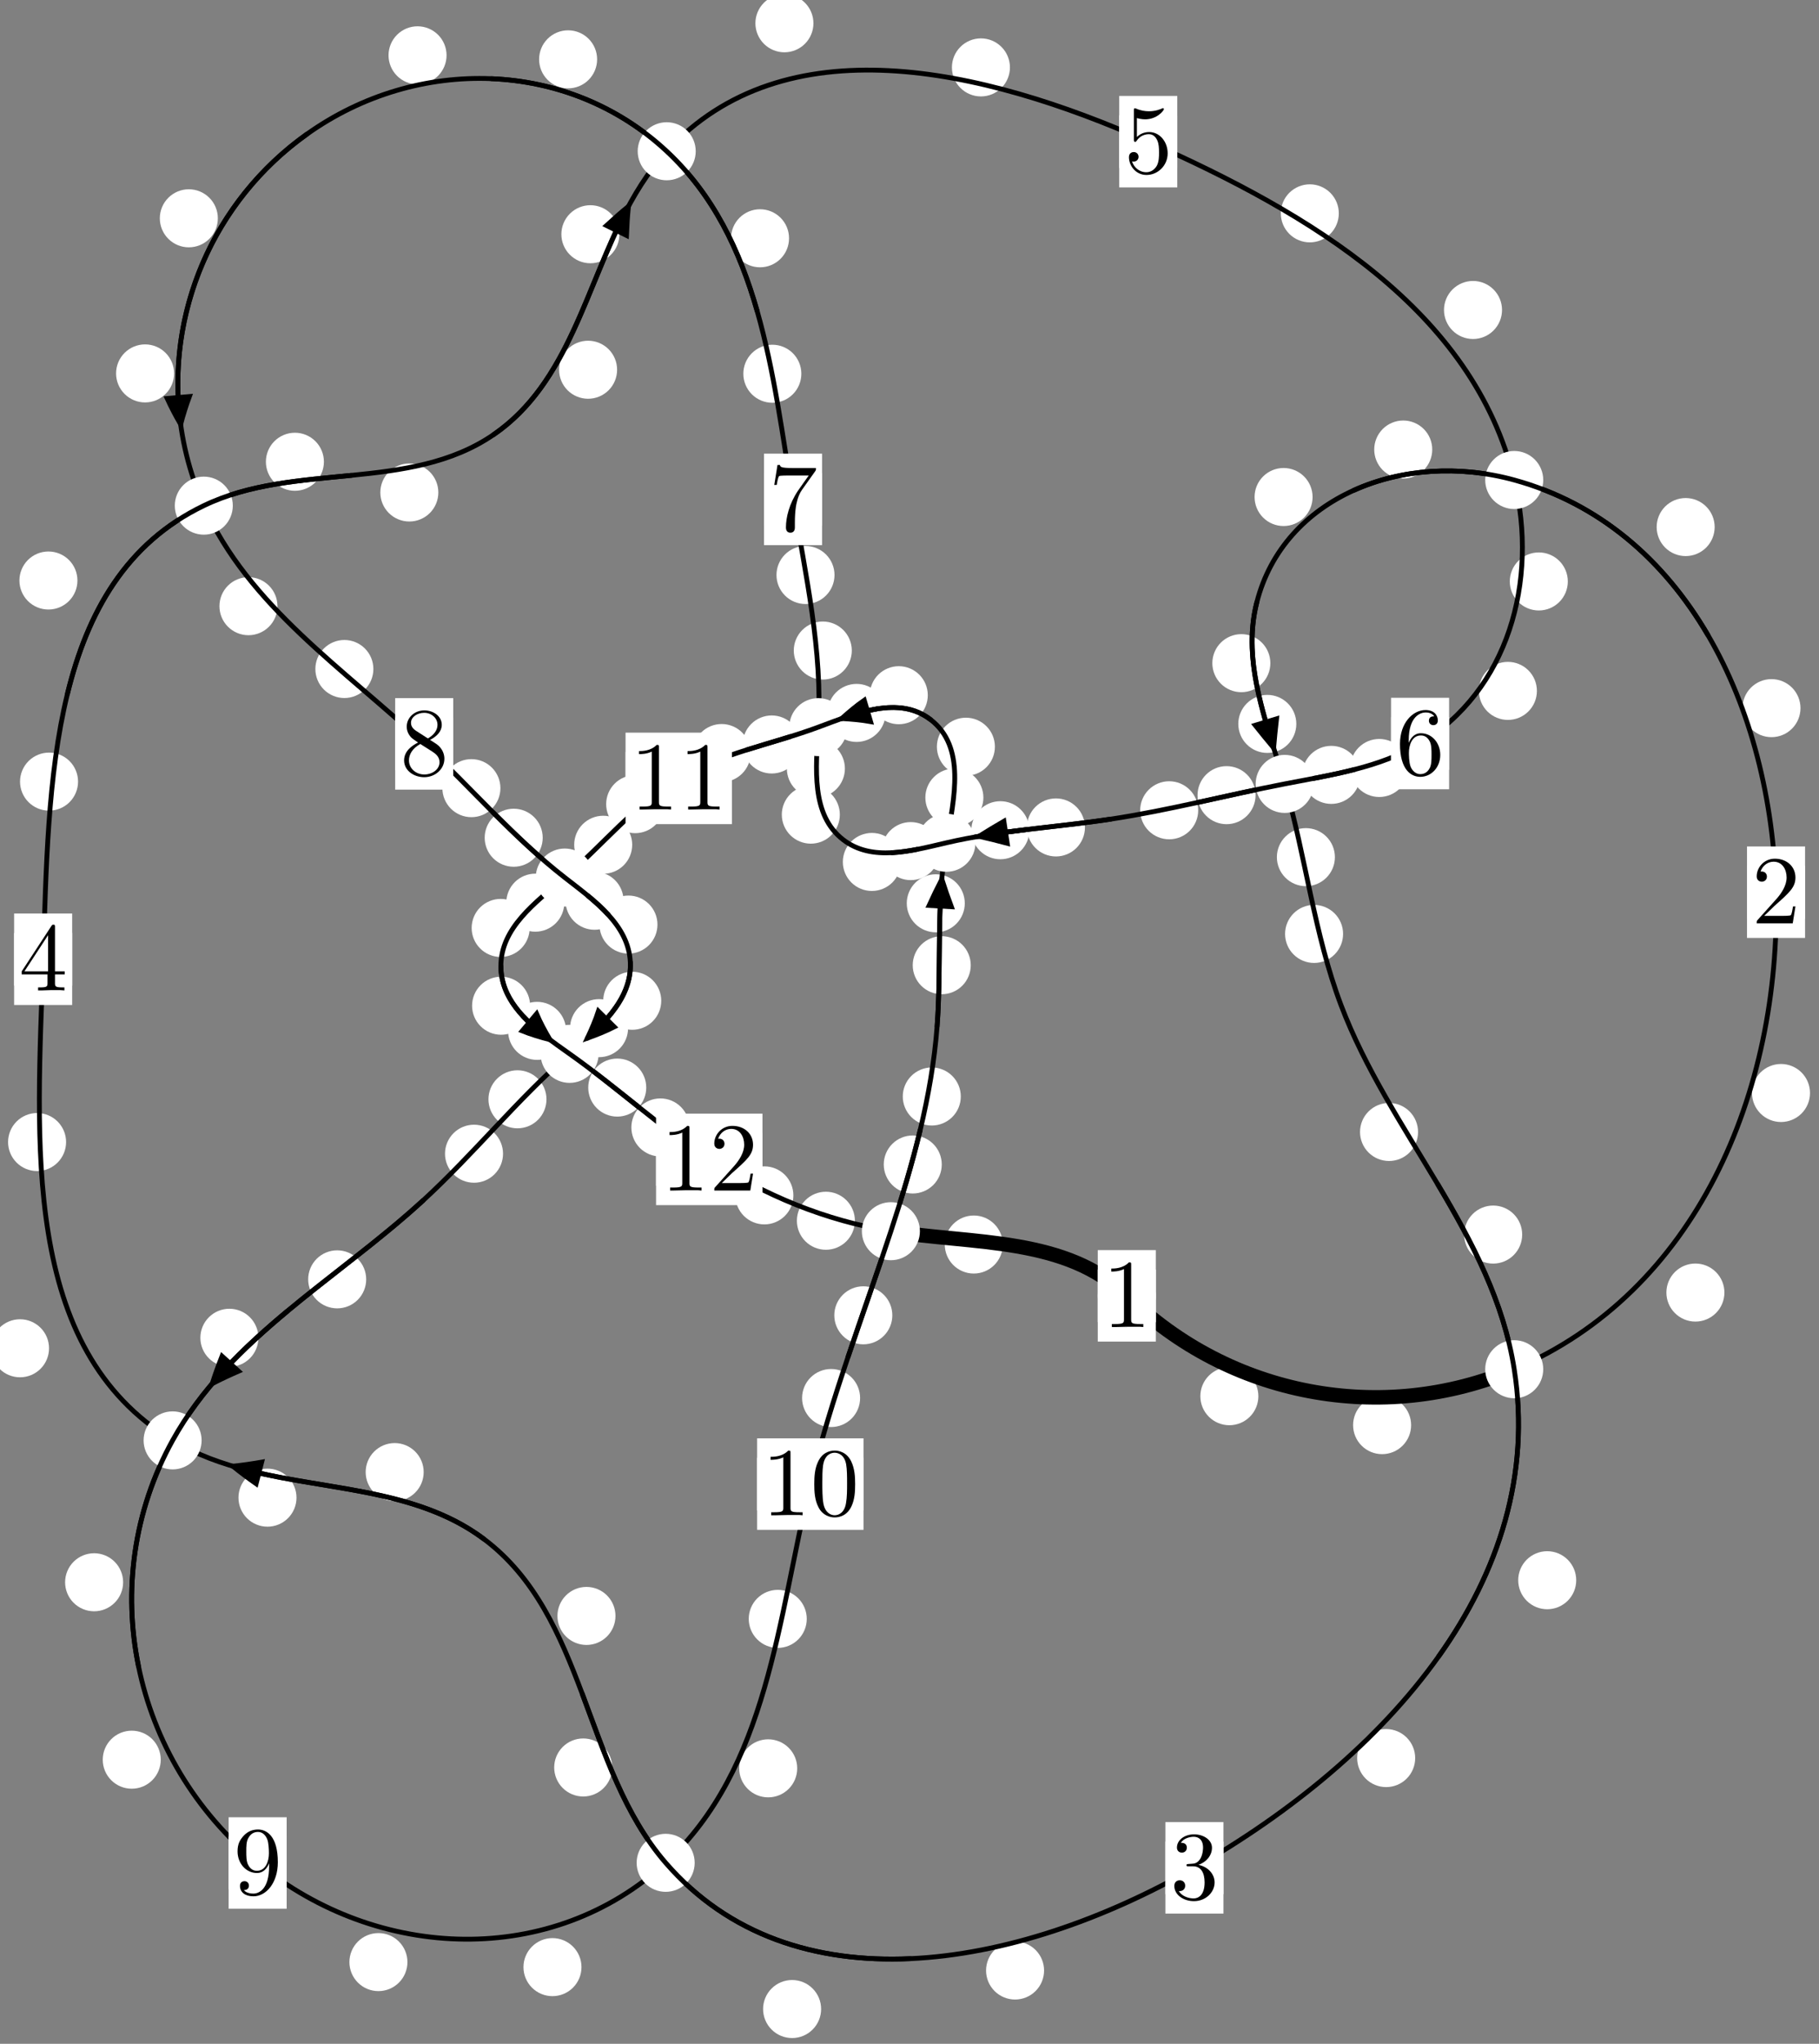 <?xml version="1.0"?>
<!-- Created by MetaPost 1.999 on 2021.07.06:0009 -->
<svg version="1.1" xmlns="http://www.w3.org/2000/svg" xmlns:xlink="http://www.w3.org/1999/xlink" width="187.399" height="210.466" viewBox="0 0 187.399 210.466">
<rect x="0" y="0" width="187.399" height="210.466" fill="#808080" stroke="none"/>
<!-- Original BoundingBox: -156.925781 -68.874756 30.473373 141.591690 -->
  <defs>
    <g transform="scale(0.01,0.01)" id="GLYPHcmr10_48">
      <path style="fill-rule: evenodd;" d="M460 -320C460 -400,455 -480,420 -554C374 -650,292 -666,250 -666C190 -666,117 -640,76 -547C44 -478,39 -400,39 -320C39 -245,43 -155,84 -79C127 2,200 22,249 22C303 22,379 1,423 -94C455 -163,460 -241,460 -320M249 -0C210 -0,151 -25,133 -121C122 -181,122 -273,122 -332C122 -396,122 -462,130 -516C149 -635,224 -644,249 -644C282 -644,348 -626,367 -527C377 -471,377 -395,377 -332C377 -257,377 -189,366 -125C351 -30,294 -0,249 -0"></path>
    </g>
    <g transform="scale(0.01,0.01)" id="GLYPHcmr10_49">
      <path style="fill-rule: evenodd;" d="M294 -640C294 -664,294 -666,271 -666C209 -602,121 -602,89 -602L89 -571C109 -571,168 -571,220 -597L220 -79C220 -43,217 -31,127 -31L95 -31L95 -0L257 -0L130 -3L217 -3L257 -3L297 -3L384 -3L419 -0L419 -31L387 -31C297 -31,294 -42,294 -79"></path>
    </g>
    <g transform="scale(0.01,0.01)" id="GLYPHcmr10_50">
      <path style="fill-rule: evenodd;" d="M127 -77L233 -180C389 -318,449 -372,449 -472C449 -586,359 -666,237 -666C124 -666,50 -574,50 -485C50 -429,100 -429,103 -429C120 -429,155 -441,155 -482C155 -508,137 -534,102 -534C94 -534,92 -534,89 -533C112 -598,166 -635,224 -635C315 -635,358 -554,358 -472C358 -392,308 -313,253 -251L61 -37C50 -26,50 -24,50 -0L421 -0L449 -174L424 -174C419 -144,412 -100,402 -85C395 -77,329 -77,307 -77"></path>
    </g>
    <g transform="scale(0.01,0.01)" id="GLYPHcmr10_51">
      <path style="fill-rule: evenodd;" d="M290 -352C372 -379,430 -449,430 -528C430 -610,342 -666,246 -666C145 -666,69 -606,69 -530C69 -497,91 -478,120 -478C151 -478,171 -500,171 -529C171 -579,124 -579,109 -579C140 -628,206 -641,242 -641C283 -641,338 -619,338 -529C338 -517,336 -459,310 -415C280 -367,246 -364,221 -363C213 -362,189 -360,182 -360C174 -359,167 -358,167 -348C167 -337,174 -337,191 -337L235 -337C317 -337,354 -269,354 -171C354 -35,285 -6,241 -6C198 -6,123 -23,88 -82C123 -77,154 -99,154 -137C154 -173,127 -193,98 -193C74 -193,42 -179,42 -135C42 -44,135 22,244 22C366 22,457 -69,457 -171C457 -253,394 -331,290 -352"></path>
    </g>
    <g transform="scale(0.01,0.01)" id="GLYPHcmr10_52">
      <path style="fill-rule: evenodd;" d="M294 -165L294 -78C294 -42,292 -31,218 -31L197 -31L197 -0L332 -0L238 -3L290 -3L332 -3L374 -3L427 -3L468 -0L468 -31L447 -31C373 -31,371 -42,371 -78L371 -165L471 -165L471 -196L371 -196L371 -651C371 -671,371 -677,355 -677C346 -677,343 -677,335 -665L28 -196L28 -165M300 -196L56 -196L300 -569"></path>
    </g>
    <g transform="scale(0.01,0.01)" id="GLYPHcmr10_53">
      <path style="fill-rule: evenodd;" d="M449 -201C449 -320,367 -420,259 -420C211 -420,168 -404,132 -369L132 -564C152 -558,185 -551,217 -551C340 -551,410 -642,410 -655C410 -661,407 -666,400 -666C399 -666,397 -666,392 -663C372 -654,323 -634,256 -634C216 -634,170 -641,123 -662C115 -665,113 -665,111 -665C101 -665,101 -657,101 -641L101 -345C101 -327,101 -319,115 -319C122 -319,124 -322,128 -328C139 -344,176 -398,257 -398C309 -398,334 -352,342 -334C358 -297,360 -258,360 -208C360 -173,360 -113,336 -71C312 -32,275 -6,229 -6C156 -6,99 -59,82 -118C85 -117,88 -116,99 -116C132 -116,149 -141,149 -165C149 -189,132 -214,99 -214C85 -214,50 -207,50 -161C50 -75,119 22,231 22C347 22,449 -74,449 -201"></path>
    </g>
    <g transform="scale(0.01,0.01)" id="GLYPHcmr10_54">
      <path style="fill-rule: evenodd;" d="M132 -328L132 -352C132 -605,256 -641,307 -641C331 -641,373 -635,395 -601C380 -601,340 -601,340 -556C340 -525,364 -510,386 -510C402 -510,432 -519,432 -558C432 -618,388 -666,305 -666C177 -666,42 -537,42 -316C42 -49,158 22,251 22C362 22,457 -72,457 -204C457 -331,368 -427,257 -427C189 -427,152 -376,132 -328M251 -6C188 -6,158 -66,152 -81C134 -128,134 -208,134 -226C134 -304,166 -404,256 -404C272 -404,318 -404,349 -342C367 -305,367 -254,367 -205C367 -157,367 -107,350 -71C320 -11,274 -6,251 -6"></path>
    </g>
    <g transform="scale(0.01,0.01)" id="GLYPHcmr10_55">
      <path style="fill-rule: evenodd;" d="M476 -609C485 -621,485 -623,485 -644L242 -644C120 -644,118 -657,114 -676L89 -676L56 -470L81 -470C84 -486,93 -549,106 -561C113 -567,191 -567,204 -567L411 -567C400 -551,321 -442,299 -409C209 -274,176 -135,176 -33C176 -23,176 22,222 22C268 22,268 -23,268 -33L268 -84C268 -139,271 -194,279 -248C283 -271,297 -357,341 -419"></path>
    </g>
    <g transform="scale(0.01,0.01)" id="GLYPHcmr10_56">
      <path style="fill-rule: evenodd;" d="M163 -457C117 -487,113 -521,113 -538C113 -599,178 -641,249 -641C322 -641,386 -589,386 -517C386 -460,347 -412,287 -377M309 -362C381 -399,430 -451,430 -517C430 -609,341 -666,250 -666C150 -666,69 -592,69 -499C69 -481,71 -436,113 -389C124 -377,161 -352,186 -335C128 -306,42 -250,42 -151C42 -45,144 22,249 22C362 22,457 -61,457 -168C457 -204,446 -249,408 -291C389 -312,373 -322,309 -362M209 -320L332 -242C360 -223,407 -193,407 -132C407 -58,332 -6,250 -6C164 -6,92 -68,92 -151C92 -209,124 -273,209 -320"></path>
    </g>
    <g transform="scale(0.01,0.01)" id="GLYPHcmr10_57">
      <path style="fill-rule: evenodd;" d="M367 -318L367 -286C367 -52,263 -6,205 -6C188 -6,134 -8,107 -42C151 -42,159 -71,159 -88C159 -119,135 -134,113 -134C97 -134,67 -125,67 -86C67 -19,121 22,206 22C335 22,457 -114,457 -329C457 -598,342 -666,253 -666C198 -666,149 -648,106 -603C65 -558,42 -516,42 -441C42 -316,130 -218,242 -218C303 -218,344 -260,367 -318M243 -241C227 -241,181 -241,150 -304C132 -341,132 -391,132 -440C132 -494,132 -541,153 -578C180 -628,218 -641,253 -641C299 -641,332 -607,349 -562C361 -530,365 -467,365 -421C365 -338,331 -241,243 -241"></path>
    </g>
  </defs>
  <path d="M129.641 143.778C129.641 142.986,129.326 142.226,128.765 141.665C128.205 141.105,127.444 140.79,126.652 140.79C125.859 140.79,125.099 141.105,124.538 141.665C123.978 142.226,123.663 142.986,123.663 143.778C123.663 144.571,123.978 145.331,124.538 145.892C125.099 146.452,125.859 146.767,126.652 146.767C127.444 146.767,128.205 146.452,128.765 145.892C129.326 145.331,129.641 144.571,129.641 143.778Z" style="fill: rgb(100%,100%,100%);stroke: none;"></path>
  <path d="M119.075 133.445C119.075 132.652,118.76 131.892,118.2 131.332C117.639 130.771,116.879 130.456,116.086 130.456C115.294 130.456,114.534 130.771,113.973 131.332C113.413 131.892,113.098 132.652,113.098 133.445C113.098 134.238,113.413 134.998,113.973 135.558C114.534 136.119,115.294 136.434,116.086 136.434C116.879 136.434,117.639 136.119,118.2 135.558C118.76 134.998,119.075 134.238,119.075 133.445Z" style="fill: rgb(100%,100%,100%);stroke: none;"></path>
  <path d="M177.654 133.105C177.654 132.312,177.339 131.552,176.779 130.992C176.218 130.431,175.458 130.116,174.665 130.116C173.873 130.116,173.113 130.431,172.552 130.992C171.992 131.552,171.677 132.312,171.677 133.105C171.677 133.898,171.992 134.658,172.552 135.218C173.113 135.779,173.873 136.094,174.665 136.094C175.458 136.094,176.218 135.779,176.779 135.218C177.339 134.658,177.654 133.898,177.654 133.105Z" style="fill: rgb(100%,100%,100%);stroke: none;"></path>
  <path d="M145.378 146.757C145.378 145.965,145.063 145.204,144.502 144.644C143.942 144.083,143.182 143.768,142.389 143.768C141.596 143.768,140.836 144.083,140.276 144.644C139.715 145.204,139.4 145.965,139.4 146.757C139.4 147.55,139.715 148.31,140.276 148.871C140.836 149.431,141.596 149.746,142.389 149.746C143.182 149.746,143.942 149.431,144.502 148.871C145.063 148.31,145.378 147.55,145.378 146.757Z" style="fill: rgb(100%,100%,100%);stroke: none;"></path>
  <path d="M185.492 72.923C185.492 72.13,185.177 71.37,184.617 70.809C184.056 70.249,183.296 69.934,182.503 69.934C181.711 69.934,180.95 70.249,180.39 70.809C179.829 71.37,179.515 72.13,179.515 72.923C179.515 73.715,179.829 74.476,180.39 75.036C180.95 75.597,181.711 75.911,182.503 75.911C183.296 75.911,184.056 75.597,184.617 75.036C185.177 74.476,185.492 73.715,185.492 72.923Z" style="fill: rgb(100%,100%,100%);stroke: none;"></path>
  <path d="M186.473 112.555C186.473 111.762,186.158 111.002,185.598 110.441C185.037 109.881,184.277 109.566,183.485 109.566C182.692 109.566,181.932 109.881,181.371 110.441C180.811 111.002,180.496 111.762,180.496 112.555C180.496 113.347,180.811 114.108,181.371 114.668C181.932 115.228,182.692 115.543,183.485 115.543C184.277 115.543,185.037 115.228,185.598 114.668C186.158 114.108,186.473 113.347,186.473 112.555Z" style="fill: rgb(100%,100%,100%);stroke: none;"></path>
  <path d="M147.554 46.292C147.554 45.499,147.239 44.739,146.679 44.178C146.118 43.618,145.358 43.303,144.565 43.303C143.773 43.303,143.013 43.618,142.452 44.178C141.892 44.739,141.577 45.499,141.577 46.292C141.577 47.085,141.892 47.845,142.452 48.405C143.013 48.966,143.773 49.281,144.565 49.281C145.358 49.281,146.118 48.966,146.679 48.405C147.239 47.845,147.554 47.085,147.554 46.292Z" style="fill: rgb(100%,100%,100%);stroke: none;"></path>
  <path d="M176.65 54.276C176.65 53.483,176.335 52.723,175.775 52.162C175.214 51.602,174.454 51.287,173.661 51.287C172.869 51.287,172.108 51.602,171.548 52.162C170.988 52.723,170.673 53.483,170.673 54.276C170.673 55.068,170.988 55.828,171.548 56.389C172.108 56.949,172.869 57.264,173.661 57.264C174.454 57.264,175.214 56.949,175.775 56.389C176.335 55.828,176.65 55.068,176.65 54.276Z" style="fill: rgb(100%,100%,100%);stroke: none;"></path>
  <path d="M130.876 68.291C130.876 67.499,130.561 66.738,130.001 66.178C129.44 65.617,128.68 65.303,127.888 65.303C127.095 65.303,126.335 65.617,125.774 66.178C125.214 66.738,124.899 67.499,124.899 68.291C124.899 69.084,125.214 69.844,125.774 70.405C126.335 70.965,127.095 71.28,127.888 71.28C128.68 71.28,129.44 70.965,130.001 70.405C130.561 69.844,130.876 69.084,130.876 68.291Z" style="fill: rgb(100%,100%,100%);stroke: none;"></path>
  <path d="M135.227 51.182C135.227 50.389,134.912 49.629,134.352 49.068C133.791 48.508,133.031 48.193,132.238 48.193C131.446 48.193,130.685 48.508,130.125 49.068C129.564 49.629,129.25 50.389,129.25 51.182C129.25 51.974,129.564 52.734,130.125 53.295C130.685 53.855,131.446 54.17,132.238 54.17C133.031 54.17,133.791 53.855,134.352 53.295C134.912 52.734,135.227 51.974,135.227 51.182Z" style="fill: rgb(100%,100%,100%);stroke: none;"></path>
  <path d="M137.526 88.268C137.526 87.475,137.211 86.715,136.65 86.155C136.09 85.594,135.33 85.279,134.537 85.279C133.744 85.279,132.984 85.594,132.424 86.155C131.863 86.715,131.548 87.475,131.548 88.268C131.548 89.061,131.863 89.821,132.424 90.381C132.984 90.942,133.744 91.257,134.537 91.257C135.33 91.257,136.09 90.942,136.65 90.381C137.211 89.821,137.526 89.061,137.526 88.268Z" style="fill: rgb(100%,100%,100%);stroke: none;"></path>
  <path d="M133.551 74.547C133.551 73.754,133.236 72.994,132.676 72.434C132.115 71.873,131.355 71.558,130.562 71.558C129.77 71.558,129.009 71.873,128.449 72.434C127.889 72.994,127.574 73.754,127.574 74.547C127.574 75.34,127.889 76.1,128.449 76.66C129.009 77.221,129.77 77.536,130.562 77.536C131.355 77.536,132.115 77.221,132.676 76.66C133.236 76.1,133.551 75.34,133.551 74.547Z" style="fill: rgb(100%,100%,100%);stroke: none;"></path>
  <path d="M146.092 116.569C146.092 115.776,145.777 115.016,145.216 114.455C144.656 113.895,143.896 113.58,143.103 113.58C142.31 113.58,141.55 113.895,140.99 114.455C140.429 115.016,140.114 115.776,140.114 116.569C140.114 117.361,140.429 118.122,140.99 118.682C141.55 119.243,142.31 119.557,143.103 119.557C143.896 119.557,144.656 119.243,145.216 118.682C145.777 118.122,146.092 117.361,146.092 116.569Z" style="fill: rgb(100%,100%,100%);stroke: none;"></path>
  <path d="M138.369 96.174C138.369 95.381,138.054 94.621,137.494 94.061C136.933 93.5,136.173 93.185,135.381 93.185C134.588 93.185,133.828 93.5,133.267 94.061C132.707 94.621,132.392 95.381,132.392 96.174C132.392 96.967,132.707 97.727,133.267 98.287C133.828 98.848,134.588 99.163,135.381 99.163C136.173 99.163,136.933 98.848,137.494 98.287C138.054 97.727,138.369 96.967,138.369 96.174Z" style="fill: rgb(100%,100%,100%);stroke: none;"></path>
  <path d="M162.387 162.727C162.387 161.935,162.072 161.174,161.512 160.614C160.951 160.053,160.191 159.739,159.398 159.739C158.606 159.739,157.846 160.053,157.285 160.614C156.725 161.174,156.41 161.935,156.41 162.727C156.41 163.52,156.725 164.28,157.285 164.841C157.846 165.401,158.606 165.716,159.398 165.716C160.191 165.716,160.951 165.401,161.512 164.841C162.072 164.28,162.387 163.52,162.387 162.727Z" style="fill: rgb(100%,100%,100%);stroke: none;"></path>
  <path d="M156.82 127.134C156.82 126.341,156.505 125.581,155.945 125.021C155.384 124.46,154.624 124.145,153.831 124.145C153.038 124.145,152.278 124.46,151.718 125.021C151.157 125.581,150.842 126.341,150.842 127.134C150.842 127.927,151.157 128.687,151.718 129.247C152.278 129.808,153.038 130.123,153.831 130.123C154.624 130.123,155.384 129.808,155.945 129.247C156.505 128.687,156.82 127.927,156.82 127.134Z" style="fill: rgb(100%,100%,100%);stroke: none;"></path>
  <path d="M107.564 202.919C107.564 202.126,107.249 201.366,106.689 200.805C106.129 200.245,105.368 199.93,104.576 199.93C103.783 199.93,103.023 200.245,102.462 200.805C101.902 201.366,101.587 202.126,101.587 202.919C101.587 203.711,101.902 204.472,102.462 205.032C103.023 205.593,103.783 205.908,104.576 205.908C105.368 205.908,106.129 205.593,106.689 205.032C107.249 204.472,107.564 203.711,107.564 202.919Z" style="fill: rgb(100%,100%,100%);stroke: none;"></path>
  <path d="M145.797 181.044C145.797 180.251,145.482 179.491,144.921 178.93C144.361 178.37,143.601 178.055,142.808 178.055C142.015 178.055,141.255 178.37,140.695 178.93C140.134 179.491,139.819 180.251,139.819 181.044C139.819 181.836,140.134 182.596,140.695 183.157C141.255 183.717,142.015 184.032,142.808 184.032C143.601 184.032,144.361 183.717,144.921 183.157C145.482 182.596,145.797 181.836,145.797 181.044Z" style="fill: rgb(100%,100%,100%);stroke: none;"></path>
  <path d="M63.073 182.011C63.073 181.218,62.758 180.458,62.197 179.897C61.637 179.337,60.877 179.022,60.084 179.022C59.291 179.022,58.531 179.337,57.971 179.897C57.41 180.458,57.095 181.218,57.095 182.011C57.095 182.803,57.41 183.563,57.971 184.124C58.531 184.684,59.291 184.999,60.084 184.999C60.877 184.999,61.637 184.684,62.197 184.124C62.758 183.563,63.073 182.803,63.073 182.011Z" style="fill: rgb(100%,100%,100%);stroke: none;"></path>
  <path d="M84.594 206.886C84.594 206.093,84.279 205.333,83.718 204.773C83.158 204.212,82.398 203.897,81.605 203.897C80.812 203.897,80.052 204.212,79.492 204.773C78.931 205.333,78.616 206.093,78.616 206.886C78.616 207.679,78.931 208.439,79.492 208.999C80.052 209.56,80.812 209.875,81.605 209.875C82.398 209.875,83.158 209.56,83.718 208.999C84.279 208.439,84.594 207.679,84.594 206.886Z" style="fill: rgb(100%,100%,100%);stroke: none;"></path>
  <path d="M43.649 151.593C43.649 150.8,43.334 150.04,42.774 149.48C42.213 148.919,41.453 148.604,40.66 148.604C39.868 148.604,39.107 148.919,38.547 149.48C37.986 150.04,37.672 150.8,37.672 151.593C37.672 152.386,37.986 153.146,38.547 153.706C39.107 154.267,39.868 154.582,40.66 154.582C41.453 154.582,42.213 154.267,42.774 153.706C43.334 153.146,43.649 152.386,43.649 151.593Z" style="fill: rgb(100%,100%,100%);stroke: none;"></path>
  <path d="M63.408 166.405C63.408 165.613,63.093 164.853,62.533 164.292C61.972 163.732,61.212 163.417,60.419 163.417C59.627 163.417,58.866 163.732,58.306 164.292C57.745 164.853,57.43 165.613,57.43 166.405C57.43 167.198,57.745 167.958,58.306 168.519C58.866 169.079,59.627 169.394,60.419 169.394C61.212 169.394,61.972 169.079,62.533 168.519C63.093 167.958,63.408 167.198,63.408 166.405Z" style="fill: rgb(100%,100%,100%);stroke: none;"></path>
  <path d="M5.052 138.842C5.052 138.05,4.737 137.289,4.176 136.729C3.616 136.169,2.856 135.854,2.063 135.854C1.27 135.854,0.51 136.169,-0.05 136.729C-0.611 137.289,-0.926 138.05,-0.926 138.842C-0.926 139.635,-0.611 140.395,-0.05 140.956C0.51 141.516,1.27 141.831,2.063 141.831C2.856 141.831,3.616 141.516,4.176 140.956C4.737 140.395,5.052 139.635,5.052 138.842Z" style="fill: rgb(100%,100%,100%);stroke: none;"></path>
  <path d="M30.546 154.226C30.546 153.434,30.231 152.673,29.67 152.113C29.11 151.552,28.35 151.238,27.557 151.238C26.764 151.238,26.004 151.552,25.444 152.113C24.883 152.673,24.568 153.434,24.568 154.226C24.568 155.019,24.883 155.779,25.444 156.34C26.004 156.9,26.764 157.215,27.557 157.215C28.35 157.215,29.11 156.9,29.67 156.34C30.231 155.779,30.546 155.019,30.546 154.226Z" style="fill: rgb(100%,100%,100%);stroke: none;"></path>
  <path d="M8.041 80.49C8.041 79.697,7.726 78.937,7.166 78.376C6.605 77.816,5.845 77.501,5.052 77.501C4.26 77.501,3.499 77.816,2.939 78.376C2.379 78.937,2.064 79.697,2.064 80.49C2.064 81.282,2.379 82.043,2.939 82.603C3.499 83.164,4.26 83.478,5.052 83.478C5.845 83.478,6.605 83.164,7.166 82.603C7.726 82.043,8.041 81.282,8.041 80.49Z" style="fill: rgb(100%,100%,100%);stroke: none;"></path>
  <path d="M6.809 117.606C6.809 116.813,6.494 116.053,5.934 115.493C5.373 114.932,4.613 114.617,3.82 114.617C3.028 114.617,2.268 114.932,1.707 115.493C1.147 116.053,0.832 116.813,0.832 117.606C0.832 118.399,1.147 119.159,1.707 119.719C2.268 120.28,3.028 120.595,3.82 120.595C4.613 120.595,5.373 120.28,5.934 119.719C6.494 119.159,6.809 118.399,6.809 117.606Z" style="fill: rgb(100%,100%,100%);stroke: none;"></path>
  <path d="M33.37 47.551C33.37 46.758,33.055 45.998,32.495 45.438C31.934 44.877,31.174 44.562,30.381 44.562C29.589 44.562,28.829 44.877,28.268 45.438C27.708 45.998,27.393 46.758,27.393 47.551C27.393 48.344,27.708 49.104,28.268 49.664C28.829 50.225,29.589 50.54,30.381 50.54C31.174 50.54,31.934 50.225,32.495 49.664C33.055 49.104,33.37 48.344,33.37 47.551Z" style="fill: rgb(100%,100%,100%);stroke: none;"></path>
  <path d="M7.978 59.78C7.978 58.987,7.663 58.227,7.103 57.666C6.542 57.106,5.782 56.791,4.989 56.791C4.197 56.791,3.437 57.106,2.876 57.666C2.316 58.227,2.001 58.987,2.001 59.78C2.001 60.572,2.316 61.333,2.876 61.893C3.437 62.454,4.197 62.768,4.989 62.768C5.782 62.768,6.542 62.454,7.103 61.893C7.663 61.333,7.978 60.572,7.978 59.78Z" style="fill: rgb(100%,100%,100%);stroke: none;"></path>
  <path d="M63.576 38.075C63.576 37.283,63.261 36.523,62.701 35.962C62.14 35.402,61.38 35.087,60.587 35.087C59.795 35.087,59.034 35.402,58.474 35.962C57.914 36.523,57.599 37.283,57.599 38.075C57.599 38.868,57.914 39.628,58.474 40.189C59.034 40.749,59.795 41.064,60.587 41.064C61.38 41.064,62.14 40.749,62.701 40.189C63.261 39.628,63.576 38.868,63.576 38.075Z" style="fill: rgb(100%,100%,100%);stroke: none;"></path>
  <path d="M45.159 50.716C45.159 49.923,44.844 49.163,44.284 48.602C43.723 48.042,42.963 47.727,42.171 47.727C41.378 47.727,40.618 48.042,40.057 48.602C39.497 49.163,39.182 49.923,39.182 50.716C39.182 51.508,39.497 52.269,40.057 52.829C40.618 53.39,41.378 53.704,42.171 53.704C42.963 53.704,43.723 53.39,44.284 52.829C44.844 52.269,45.159 51.508,45.159 50.716Z" style="fill: rgb(100%,100%,100%);stroke: none;"></path>
  <path d="M83.802 2.397C83.802 1.604,83.487 0.844,82.926 0.284C82.366 -0.277,81.606 -0.592,80.813 -0.592C80.02 -0.592,79.26 -0.277,78.7 0.284C78.139 0.844,77.824 1.604,77.824 2.397C77.824 3.19,78.139 3.95,78.7 4.51C79.26 5.071,80.02 5.386,80.813 5.386C81.606 5.386,82.366 5.071,82.926 4.51C83.487 3.95,83.802 3.19,83.802 2.397Z" style="fill: rgb(100%,100%,100%);stroke: none;"></path>
  <path d="M63.812 24.121C63.812 23.328,63.497 22.568,62.936 22.008C62.376 21.447,61.616 21.132,60.823 21.132C60.03 21.132,59.27 21.447,58.71 22.008C58.149 22.568,57.834 23.328,57.834 24.121C57.834 24.914,58.149 25.674,58.71 26.234C59.27 26.795,60.03 27.11,60.823 27.11C61.616 27.11,62.376 26.795,62.936 26.234C63.497 25.674,63.812 24.914,63.812 24.121Z" style="fill: rgb(100%,100%,100%);stroke: none;"></path>
  <path d="M137.929 21.97C137.929 21.177,137.614 20.417,137.054 19.857C136.493 19.296,135.733 18.981,134.941 18.981C134.148 18.981,133.388 19.296,132.827 19.857C132.267 20.417,131.952 21.177,131.952 21.97C131.952 22.763,132.267 23.523,132.827 24.083C133.388 24.644,134.148 24.959,134.941 24.959C135.733 24.959,136.493 24.644,137.054 24.083C137.614 23.523,137.929 22.763,137.929 21.97Z" style="fill: rgb(100%,100%,100%);stroke: none;"></path>
  <path d="M104.047 6.941C104.047 6.148,103.732 5.388,103.171 4.828C102.611 4.267,101.851 3.952,101.058 3.952C100.265 3.952,99.505 4.267,98.945 4.828C98.384 5.388,98.069 6.148,98.069 6.941C98.069 7.734,98.384 8.494,98.945 9.054C99.505 9.615,100.265 9.93,101.058 9.93C101.851 9.93,102.611 9.615,103.171 9.054C103.732 8.494,104.047 7.734,104.047 6.941Z" style="fill: rgb(100%,100%,100%);stroke: none;"></path>
  <path d="M161.522 59.877C161.522 59.084,161.207 58.324,160.647 57.763C160.087 57.203,159.326 56.888,158.534 56.888C157.741 56.888,156.981 57.203,156.42 57.763C155.86 58.324,155.545 59.084,155.545 59.877C155.545 60.669,155.86 61.429,156.42 61.99C156.981 62.55,157.741 62.865,158.534 62.865C159.326 62.865,160.087 62.55,160.647 61.99C161.207 61.429,161.522 60.669,161.522 59.877Z" style="fill: rgb(100%,100%,100%);stroke: none;"></path>
  <path d="M154.743 31.921C154.743 31.128,154.428 30.368,153.867 29.808C153.307 29.247,152.547 28.932,151.754 28.932C150.961 28.932,150.201 29.247,149.641 29.808C149.08 30.368,148.765 31.128,148.765 31.921C148.765 32.714,149.08 33.474,149.641 34.034C150.201 34.595,150.961 34.91,151.754 34.91C152.547 34.91,153.307 34.595,153.867 34.034C154.428 33.474,154.743 32.714,154.743 31.921Z" style="fill: rgb(100%,100%,100%);stroke: none;"></path>
  <path d="M145.084 79.085C145.084 78.293,144.769 77.532,144.209 76.972C143.648 76.411,142.888 76.096,142.095 76.096C141.303 76.096,140.543 76.411,139.982 76.972C139.422 77.532,139.107 78.293,139.107 79.085C139.107 79.878,139.422 80.638,139.982 81.199C140.543 81.759,141.303 82.074,142.095 82.074C142.888 82.074,143.648 81.759,144.209 81.199C144.769 80.638,145.084 79.878,145.084 79.085Z" style="fill: rgb(100%,100%,100%);stroke: none;"></path>
  <path d="M158.337 71.148C158.337 70.355,158.022 69.595,157.462 69.034C156.901 68.474,156.141 68.159,155.348 68.159C154.556 68.159,153.796 68.474,153.235 69.034C152.675 69.595,152.36 70.355,152.36 71.148C152.36 71.94,152.675 72.701,153.235 73.261C153.796 73.822,154.556 74.136,155.348 74.136C156.141 74.136,156.901 73.822,157.462 73.261C158.022 72.701,158.337 71.94,158.337 71.148Z" style="fill: rgb(100%,100%,100%);stroke: none;"></path>
  <path d="M129.353 81.884C129.353 81.091,129.038 80.331,128.477 79.771C127.917 79.21,127.157 78.895,126.364 78.895C125.571 78.895,124.811 79.21,124.251 79.771C123.69 80.331,123.375 81.091,123.375 81.884C123.375 82.677,123.69 83.437,124.251 83.997C124.811 84.558,125.571 84.873,126.364 84.873C127.157 84.873,127.917 84.558,128.477 83.997C129.038 83.437,129.353 82.677,129.353 81.884Z" style="fill: rgb(100%,100%,100%);stroke: none;"></path>
  <path d="M140.141 79.796C140.141 79.003,139.826 78.243,139.266 77.682C138.705 77.122,137.945 76.807,137.153 76.807C136.36 76.807,135.6 77.122,135.039 77.682C134.479 78.243,134.164 79.003,134.164 79.796C134.164 80.588,134.479 81.348,135.039 81.909C135.6 82.469,136.36 82.784,137.153 82.784C137.945 82.784,138.705 82.469,139.266 81.909C139.826 81.348,140.141 80.588,140.141 79.796Z" style="fill: rgb(100%,100%,100%);stroke: none;"></path>
  <path d="M111.774 85.207C111.774 84.415,111.459 83.654,110.898 83.094C110.338 82.534,109.578 82.219,108.785 82.219C107.992 82.219,107.232 82.534,106.672 83.094C106.111 83.654,105.796 84.415,105.796 85.207C105.796 86,106.111 86.76,106.672 87.321C107.232 87.881,107.992 88.196,108.785 88.196C109.578 88.196,110.338 87.881,110.898 87.321C111.459 86.76,111.774 86,111.774 85.207Z" style="fill: rgb(100%,100%,100%);stroke: none;"></path>
  <path d="M123.443 83.441C123.443 82.648,123.128 81.888,122.567 81.328C122.007 80.767,121.247 80.452,120.454 80.452C119.661 80.452,118.901 80.767,118.341 81.328C117.78 81.888,117.465 82.648,117.465 83.441C117.465 84.234,117.78 84.994,118.341 85.555C118.901 86.115,119.661 86.43,120.454 86.43C121.247 86.43,122.007 86.115,122.567 85.555C123.128 84.994,123.443 84.234,123.443 83.441Z" style="fill: rgb(100%,100%,100%);stroke: none;"></path>
  <path d="M96.814 87.644C96.814 86.852,96.499 86.091,95.939 85.531C95.378 84.971,94.618 84.656,93.825 84.656C93.033 84.656,92.273 84.971,91.712 85.531C91.152 86.091,90.837 86.852,90.837 87.644C90.837 88.437,91.152 89.197,91.712 89.758C92.273 90.318,93.033 90.633,93.825 90.633C94.618 90.633,95.378 90.318,95.939 89.758C96.499 89.197,96.814 88.437,96.814 87.644Z" style="fill: rgb(100%,100%,100%);stroke: none;"></path>
  <path d="M106.048 85.495C106.048 84.702,105.733 83.942,105.172 83.382C104.612 82.821,103.852 82.506,103.059 82.506C102.266 82.506,101.506 82.821,100.946 83.382C100.385 83.942,100.07 84.702,100.07 85.495C100.07 86.288,100.385 87.048,100.946 87.608C101.506 88.169,102.266 88.484,103.059 88.484C103.852 88.484,104.612 88.169,105.172 87.608C105.733 87.048,106.048 86.288,106.048 85.495Z" style="fill: rgb(100%,100%,100%);stroke: none;"></path>
  <path d="M86.522 83.89C86.522 83.098,86.207 82.338,85.647 81.777C85.086 81.217,84.326 80.902,83.533 80.902C82.741 80.902,81.98 81.217,81.42 81.777C80.859 82.338,80.544 83.098,80.544 83.89C80.544 84.683,80.859 85.443,81.42 86.004C81.98 86.564,82.741 86.879,83.533 86.879C84.326 86.879,85.086 86.564,85.647 86.004C86.207 85.443,86.522 84.683,86.522 83.89Z" style="fill: rgb(100%,100%,100%);stroke: none;"></path>
  <path d="M92.809 88.761C92.809 87.969,92.494 87.209,91.934 86.648C91.373 86.088,90.613 85.773,89.82 85.773C89.028 85.773,88.268 86.088,87.707 86.648C87.147 87.209,86.832 87.969,86.832 88.761C86.832 89.554,87.147 90.314,87.707 90.875C88.268 91.435,89.028 91.75,89.82 91.75C90.613 91.75,91.373 91.435,91.934 90.875C92.494 90.314,92.809 89.554,92.809 88.761Z" style="fill: rgb(100%,100%,100%);stroke: none;"></path>
  <path d="M87.756 66.992C87.756 66.199,87.441 65.439,86.88 64.878C86.32 64.318,85.56 64.003,84.767 64.003C83.974 64.003,83.214 64.318,82.654 64.878C82.093 65.439,81.778 66.199,81.778 66.992C81.778 67.784,82.093 68.544,82.654 69.105C83.214 69.665,83.974 69.98,84.767 69.98C85.56 69.98,86.32 69.665,86.88 69.105C87.441 68.544,87.756 67.784,87.756 66.992Z" style="fill: rgb(100%,100%,100%);stroke: none;"></path>
  <path d="M87.044 79.146C87.044 78.353,86.729 77.593,86.168 77.032C85.608 76.472,84.848 76.157,84.055 76.157C83.262 76.157,82.502 76.472,81.942 77.032C81.381 77.593,81.066 78.353,81.066 79.146C81.066 79.938,81.381 80.698,81.942 81.259C82.502 81.819,83.262 82.134,84.055 82.134C84.848 82.134,85.608 81.819,86.168 81.259C86.729 80.698,87.044 79.938,87.044 79.146Z" style="fill: rgb(100%,100%,100%);stroke: none;"></path>
  <path d="M82.557 38.487C82.557 37.695,82.242 36.934,81.682 36.374C81.121 35.814,80.361 35.499,79.568 35.499C78.776 35.499,78.015 35.814,77.455 36.374C76.895 36.934,76.58 37.695,76.58 38.487C76.58 39.28,76.895 40.04,77.455 40.601C78.015 41.161,78.776 41.476,79.568 41.476C80.361 41.476,81.121 41.161,81.682 40.601C82.242 40.04,82.557 39.28,82.557 38.487Z" style="fill: rgb(100%,100%,100%);stroke: none;"></path>
  <path d="M85.973 59.213C85.973 58.42,85.658 57.66,85.098 57.1C84.537 56.539,83.777 56.224,82.985 56.224C82.192 56.224,81.432 56.539,80.871 57.1C80.311 57.66,79.996 58.42,79.996 59.213C79.996 60.006,80.311 60.766,80.871 61.326C81.432 61.887,82.192 62.202,82.985 62.202C83.777 62.202,84.537 61.887,85.098 61.326C85.658 60.766,85.973 60.006,85.973 59.213Z" style="fill: rgb(100%,100%,100%);stroke: none;"></path>
  <path d="M61.517 6.11C61.517 5.317,61.202 4.557,60.642 3.996C60.081 3.436,59.321 3.121,58.529 3.121C57.736 3.121,56.976 3.436,56.415 3.996C55.855 4.557,55.54 5.317,55.54 6.11C55.54 6.902,55.855 7.663,56.415 8.223C56.976 8.784,57.736 9.099,58.529 9.099C59.321 9.099,60.081 8.784,60.642 8.223C61.202 7.663,61.517 6.902,61.517 6.11Z" style="fill: rgb(100%,100%,100%);stroke: none;"></path>
  <path d="M81.29 24.537C81.29 23.744,80.975 22.984,80.415 22.424C79.854 21.863,79.094 21.548,78.301 21.548C77.509 21.548,76.749 21.863,76.188 22.424C75.628 22.984,75.313 23.744,75.313 24.537C75.313 25.33,75.628 26.09,76.188 26.65C76.749 27.211,77.509 27.526,78.301 27.526C79.094 27.526,79.854 27.211,80.415 26.65C80.975 26.09,81.29 25.33,81.29 24.537Z" style="fill: rgb(100%,100%,100%);stroke: none;"></path>
  <path d="M22.443 22.48C22.443 21.687,22.128 20.927,21.567 20.367C21.007 19.806,20.247 19.491,19.454 19.491C18.661 19.491,17.901 19.806,17.341 20.367C16.78 20.927,16.465 21.687,16.465 22.48C16.465 23.273,16.78 24.033,17.341 24.593C17.901 25.154,18.661 25.469,19.454 25.469C20.247 25.469,21.007 25.154,21.567 24.593C22.128 24.033,22.443 23.273,22.443 22.48Z" style="fill: rgb(100%,100%,100%);stroke: none;"></path>
  <path d="M46.006 5.696C46.006 4.904,45.691 4.143,45.13 3.583C44.57 3.023,43.81 2.708,43.017 2.708C42.224 2.708,41.464 3.023,40.904 3.583C40.343 4.143,40.028 4.904,40.028 5.696C40.028 6.489,40.343 7.249,40.904 7.81C41.464 8.37,42.224 8.685,43.017 8.685C43.81 8.685,44.57 8.37,45.13 7.81C45.691 7.249,46.006 6.489,46.006 5.696Z" style="fill: rgb(100%,100%,100%);stroke: none;"></path>
  <path d="M28.585 62.424C28.585 61.631,28.27 60.871,27.71 60.31C27.149 59.75,26.389 59.435,25.596 59.435C24.804 59.435,24.043 59.75,23.483 60.31C22.922 60.871,22.608 61.631,22.608 62.424C22.608 63.216,22.922 63.977,23.483 64.537C24.043 65.098,24.804 65.413,25.596 65.413C26.389 65.413,27.149 65.098,27.71 64.537C28.27 63.977,28.585 63.216,28.585 62.424Z" style="fill: rgb(100%,100%,100%);stroke: none;"></path>
  <path d="M17.935 38.453C17.935 37.66,17.62 36.9,17.06 36.34C16.499 35.779,15.739 35.464,14.947 35.464C14.154 35.464,13.394 35.779,12.833 36.34C12.273 36.9,11.958 37.66,11.958 38.453C11.958 39.246,12.273 40.006,12.833 40.566C13.394 41.127,14.154 41.442,14.947 41.442C15.739 41.442,16.499 41.127,17.06 40.566C17.62 40.006,17.935 39.246,17.935 38.453Z" style="fill: rgb(100%,100%,100%);stroke: none;"></path>
  <path d="M51.554 81.163C51.554 80.37,51.239 79.61,50.678 79.049C50.118 78.489,49.358 78.174,48.565 78.174C47.772 78.174,47.012 78.489,46.452 79.049C45.891 79.61,45.576 80.37,45.576 81.163C45.576 81.955,45.891 82.716,46.452 83.276C47.012 83.837,47.772 84.151,48.565 84.151C49.358 84.151,50.118 83.837,50.678 83.276C51.239 82.716,51.554 81.955,51.554 81.163Z" style="fill: rgb(100%,100%,100%);stroke: none;"></path>
  <path d="M38.467 68.893C38.467 68.1,38.152 67.34,37.592 66.78C37.032 66.219,36.271 65.904,35.479 65.904C34.686 65.904,33.926 66.219,33.365 66.78C32.805 67.34,32.49 68.1,32.49 68.893C32.49 69.686,32.805 70.446,33.365 71.006C33.926 71.567,34.686 71.882,35.479 71.882C36.271 71.882,37.032 71.567,37.592 71.006C38.152 70.446,38.467 69.686,38.467 68.893Z" style="fill: rgb(100%,100%,100%);stroke: none;"></path>
  <path d="M64.241 92.758C64.241 91.965,63.926 91.205,63.365 90.644C62.805 90.084,62.045 89.769,61.252 89.769C60.459 89.769,59.699 90.084,59.139 90.644C58.578 91.205,58.263 91.965,58.263 92.758C58.263 93.55,58.578 94.31,59.139 94.871C59.699 95.431,60.459 95.746,61.252 95.746C62.045 95.746,62.805 95.431,63.365 94.871C63.926 94.31,64.241 93.55,64.241 92.758Z" style="fill: rgb(100%,100%,100%);stroke: none;"></path>
  <path d="M55.911 86.268C55.911 85.476,55.596 84.716,55.036 84.155C54.475 83.595,53.715 83.28,52.922 83.28C52.13 83.28,51.37 83.595,50.809 84.155C50.249 84.716,49.934 85.476,49.934 86.268C49.934 87.061,50.249 87.821,50.809 88.382C51.37 88.942,52.13 89.257,52.922 89.257C53.715 89.257,54.475 88.942,55.036 88.382C55.596 87.821,55.911 87.061,55.911 86.268Z" style="fill: rgb(100%,100%,100%);stroke: none;"></path>
  <path d="M68.124 103.057C68.124 102.264,67.809 101.504,67.248 100.944C66.688 100.383,65.927 100.068,65.135 100.068C64.342 100.068,63.582 100.383,63.021 100.944C62.461 101.504,62.146 102.264,62.146 103.057C62.146 103.85,62.461 104.61,63.021 105.17C63.582 105.731,64.342 106.046,65.135 106.046C65.927 106.046,66.688 105.731,67.248 105.17C67.809 104.61,68.124 103.85,68.124 103.057Z" style="fill: rgb(100%,100%,100%);stroke: none;"></path>
  <path d="M67.734 95.212C67.734 94.419,67.419 93.659,66.859 93.098C66.298 92.538,65.538 92.223,64.746 92.223C63.953 92.223,63.193 92.538,62.632 93.098C62.072 93.659,61.757 94.419,61.757 95.212C61.757 96.004,62.072 96.765,62.632 97.325C63.193 97.886,63.953 98.201,64.746 98.201C65.538 98.201,66.298 97.886,66.859 97.325C67.419 96.765,67.734 96.004,67.734 95.212Z" style="fill: rgb(100%,100%,100%);stroke: none;"></path>
  <path d="M56.3 113.203C56.3 112.411,55.985 111.651,55.424 111.09C54.864 110.53,54.104 110.215,53.311 110.215C52.518 110.215,51.758 110.53,51.198 111.09C50.637 111.651,50.322 112.411,50.322 113.203C50.322 113.996,50.637 114.756,51.198 115.317C51.758 115.877,52.518 116.192,53.311 116.192C54.104 116.192,54.864 115.877,55.424 115.317C55.985 114.756,56.3 113.996,56.3 113.203Z" style="fill: rgb(100%,100%,100%);stroke: none;"></path>
  <path d="M64.706 105.877C64.706 105.084,64.391 104.324,63.831 103.764C63.27 103.203,62.51 102.888,61.718 102.888C60.925 102.888,60.165 103.203,59.604 103.764C59.044 104.324,58.729 105.084,58.729 105.877C58.729 106.67,59.044 107.43,59.604 107.99C60.165 108.551,60.925 108.866,61.718 108.866C62.51 108.866,63.27 108.551,63.831 107.99C64.391 107.43,64.706 106.67,64.706 105.877Z" style="fill: rgb(100%,100%,100%);stroke: none;"></path>
  <path d="M37.726 131.745C37.726 130.952,37.411 130.192,36.851 129.631C36.29 129.071,35.53 128.756,34.737 128.756C33.945 128.756,33.184 129.071,32.624 129.631C32.063 130.192,31.749 130.952,31.749 131.745C31.749 132.537,32.063 133.297,32.624 133.858C33.184 134.418,33.945 134.733,34.737 134.733C35.53 134.733,36.29 134.418,36.851 133.858C37.411 133.297,37.726 132.537,37.726 131.745Z" style="fill: rgb(100%,100%,100%);stroke: none;"></path>
  <path d="M51.824 118.807C51.824 118.015,51.509 117.254,50.948 116.694C50.388 116.133,49.628 115.819,48.835 115.819C48.042 115.819,47.282 116.133,46.722 116.694C46.161 117.254,45.846 118.015,45.846 118.807C45.846 119.6,46.161 120.36,46.722 120.921C47.282 121.481,48.042 121.796,48.835 121.796C49.628 121.796,50.388 121.481,50.948 120.921C51.509 120.36,51.824 119.6,51.824 118.807Z" style="fill: rgb(100%,100%,100%);stroke: none;"></path>
  <path d="M12.684 162.939C12.684 162.146,12.37 161.386,11.809 160.825C11.249 160.265,10.488 159.95,9.696 159.95C8.903 159.95,8.143 160.265,7.582 160.825C7.022 161.386,6.707 162.146,6.707 162.939C6.707 163.731,7.022 164.491,7.582 165.052C8.143 165.612,8.903 165.927,9.696 165.927C10.488 165.927,11.249 165.612,11.809 165.052C12.37 164.491,12.684 163.731,12.684 162.939Z" style="fill: rgb(100%,100%,100%);stroke: none;"></path>
  <path d="M26.621 137.762C26.621 136.969,26.306 136.209,25.745 135.649C25.185 135.088,24.425 134.773,23.632 134.773C22.839 134.773,22.079 135.088,21.519 135.649C20.958 136.209,20.643 136.969,20.643 137.762C20.643 138.555,20.958 139.315,21.519 139.875C22.079 140.436,22.839 140.751,23.632 140.751C24.425 140.751,25.185 140.436,25.745 139.875C26.306 139.315,26.621 138.555,26.621 137.762Z" style="fill: rgb(100%,100%,100%);stroke: none;"></path>
  <path d="M41.975 202.053C41.975 201.26,41.66 200.5,41.099 199.939C40.539 199.379,39.779 199.064,38.986 199.064C38.193 199.064,37.433 199.379,36.873 199.939C36.312 200.5,35.997 201.26,35.997 202.053C35.997 202.845,36.312 203.605,36.873 204.166C37.433 204.726,38.193 205.041,38.986 205.041C39.779 205.041,40.539 204.726,41.099 204.166C41.66 203.605,41.975 202.845,41.975 202.053Z" style="fill: rgb(100%,100%,100%);stroke: none;"></path>
  <path d="M16.562 181.21C16.562 180.417,16.247 179.657,15.687 179.096C15.126 178.536,14.366 178.221,13.573 178.221C12.781 178.221,12.02 178.536,11.46 179.096C10.899 179.657,10.585 180.417,10.585 181.21C10.585 182.002,10.899 182.763,11.46 183.323C12.02 183.884,12.781 184.198,13.573 184.198C14.366 184.198,15.126 183.884,15.687 183.323C16.247 182.763,16.562 182.002,16.562 181.21Z" style="fill: rgb(100%,100%,100%);stroke: none;"></path>
  <path d="M82.131 182.099C82.131 181.306,81.816 180.546,81.256 179.986C80.695 179.425,79.935 179.11,79.143 179.11C78.35 179.11,77.59 179.425,77.029 179.986C76.469 180.546,76.154 181.306,76.154 182.099C76.154 182.892,76.469 183.652,77.029 184.212C77.59 184.773,78.35 185.088,79.143 185.088C79.935 185.088,80.695 184.773,81.256 184.212C81.816 183.652,82.131 182.892,82.131 182.099Z" style="fill: rgb(100%,100%,100%);stroke: none;"></path>
  <path d="M59.906 202.571C59.906 201.778,59.591 201.018,59.031 200.458C58.47 199.897,57.71 199.582,56.917 199.582C56.125 199.582,55.364 199.897,54.804 200.458C54.244 201.018,53.929 201.778,53.929 202.571C53.929 203.364,54.244 204.124,54.804 204.684C55.364 205.245,56.125 205.56,56.917 205.56C57.71 205.56,58.47 205.245,59.031 204.684C59.591 204.124,59.906 203.364,59.906 202.571Z" style="fill: rgb(100%,100%,100%);stroke: none;"></path>
  <path d="M88.611 143.965C88.611 143.173,88.296 142.412,87.736 141.852C87.175 141.292,86.415 140.977,85.622 140.977C84.83 140.977,84.069 141.292,83.509 141.852C82.949 142.412,82.634 143.173,82.634 143.965C82.634 144.758,82.949 145.518,83.509 146.079C84.069 146.639,84.83 146.954,85.622 146.954C86.415 146.954,87.175 146.639,87.736 146.079C88.296 145.518,88.611 144.758,88.611 143.965Z" style="fill: rgb(100%,100%,100%);stroke: none;"></path>
  <path d="M83.115 166.709C83.115 165.916,82.801 165.156,82.24 164.595C81.68 164.035,80.919 163.72,80.127 163.72C79.334 163.72,78.574 164.035,78.013 164.595C77.453 165.156,77.138 165.916,77.138 166.709C77.138 167.501,77.453 168.262,78.013 168.822C78.574 169.383,79.334 169.698,80.127 169.698C80.919 169.698,81.68 169.383,82.24 168.822C82.801 168.262,83.115 167.501,83.115 166.709Z" style="fill: rgb(100%,100%,100%);stroke: none;"></path>
  <path d="M97.024 119.916C97.024 119.123,96.709 118.363,96.149 117.802C95.588 117.242,94.828 116.927,94.035 116.927C93.243 116.927,92.482 117.242,91.922 117.802C91.361 118.363,91.047 119.123,91.047 119.916C91.047 120.708,91.361 121.468,91.922 122.029C92.482 122.589,93.243 122.904,94.035 122.904C94.828 122.904,95.588 122.589,96.149 122.029C96.709 121.468,97.024 120.708,97.024 119.916Z" style="fill: rgb(100%,100%,100%);stroke: none;"></path>
  <path d="M91.93 135.448C91.93 134.655,91.615 133.895,91.055 133.335C90.494 132.774,89.734 132.459,88.941 132.459C88.149 132.459,87.388 132.774,86.828 133.335C86.268 133.895,85.953 134.655,85.953 135.448C85.953 136.241,86.268 137.001,86.828 137.561C87.388 138.122,88.149 138.437,88.941 138.437C89.734 138.437,90.494 138.122,91.055 137.561C91.615 137.001,91.93 136.241,91.93 135.448Z" style="fill: rgb(100%,100%,100%);stroke: none;"></path>
  <path d="M100.009 99.397C100.009 98.604,99.694 97.844,99.134 97.283C98.573 96.723,97.813 96.408,97.021 96.408C96.228 96.408,95.468 96.723,94.907 97.283C94.347 97.844,94.032 98.604,94.032 99.397C94.032 100.189,94.347 100.949,94.907 101.51C95.468 102.07,96.228 102.385,97.021 102.385C97.813 102.385,98.573 102.07,99.134 101.51C99.694 100.949,100.009 100.189,100.009 99.397Z" style="fill: rgb(100%,100%,100%);stroke: none;"></path>
  <path d="M98.984 112.915C98.984 112.122,98.669 111.362,98.109 110.802C97.548 110.241,96.788 109.926,95.995 109.926C95.203 109.926,94.442 110.241,93.882 110.802C93.321 111.362,93.007 112.122,93.007 112.915C93.007 113.708,93.321 114.468,93.882 115.028C94.442 115.589,95.203 115.904,95.995 115.904C96.788 115.904,97.548 115.589,98.109 115.028C98.669 114.468,98.984 113.708,98.984 112.915Z" style="fill: rgb(100%,100%,100%);stroke: none;"></path>
  <path d="M101.311 82.132C101.311 81.339,100.996 80.579,100.436 80.019C99.875 79.458,99.115 79.143,98.322 79.143C97.529 79.143,96.769 79.458,96.209 80.019C95.648 80.579,95.333 81.339,95.333 82.132C95.333 82.925,95.648 83.685,96.209 84.245C96.769 84.806,97.529 85.121,98.322 85.121C99.115 85.121,99.875 84.806,100.436 84.245C100.996 83.685,101.311 82.925,101.311 82.132Z" style="fill: rgb(100%,100%,100%);stroke: none;"></path>
  <path d="M99.395 93.02C99.395 92.227,99.08 91.467,98.52 90.907C97.96 90.346,97.199 90.031,96.407 90.031C95.614 90.031,94.854 90.346,94.293 90.907C93.733 91.467,93.418 92.227,93.418 93.02C93.418 93.813,93.733 94.573,94.293 95.133C94.854 95.694,95.614 96.009,96.407 96.009C97.199 96.009,97.96 95.694,98.52 95.133C99.08 94.573,99.395 93.813,99.395 93.02Z" style="fill: rgb(100%,100%,100%);stroke: none;"></path>
  <path d="M95.584 71.592C95.584 70.799,95.269 70.039,94.709 69.478C94.148 68.918,93.388 68.603,92.595 68.603C91.803 68.603,91.042 68.918,90.482 69.478C89.922 70.039,89.607 70.799,89.607 71.592C89.607 72.384,89.922 73.145,90.482 73.705C91.042 74.265,91.803 74.58,92.595 74.58C93.388 74.58,94.148 74.265,94.709 73.705C95.269 73.145,95.584 72.384,95.584 71.592Z" style="fill: rgb(100%,100%,100%);stroke: none;"></path>
  <path d="M102.498 76.896C102.498 76.103,102.184 75.343,101.623 74.783C101.063 74.222,100.302 73.907,99.51 73.907C98.717 73.907,97.957 74.222,97.396 74.783C96.836 75.343,96.521 76.103,96.521 76.896C96.521 77.689,96.836 78.449,97.396 79.009C97.957 79.57,98.717 79.885,99.51 79.885C100.302 79.885,101.063 79.57,101.623 79.009C102.184 78.449,102.498 77.689,102.498 76.896Z" style="fill: rgb(100%,100%,100%);stroke: none;"></path>
  <path d="M82.494 76.665C82.494 75.872,82.179 75.112,81.618 74.552C81.058 73.991,80.298 73.676,79.505 73.676C78.712 73.676,77.952 73.991,77.392 74.552C76.831 75.112,76.516 75.872,76.516 76.665C76.516 77.458,76.831 78.218,77.392 78.778C77.952 79.339,78.712 79.654,79.505 79.654C80.298 79.654,81.058 79.339,81.618 78.778C82.179 78.218,82.494 77.458,82.494 76.665Z" style="fill: rgb(100%,100%,100%);stroke: none;"></path>
  <path d="M91.236 73.414C91.236 72.622,90.921 71.862,90.36 71.301C89.8 70.741,89.04 70.426,88.247 70.426C87.454 70.426,86.694 70.741,86.134 71.301C85.573 71.862,85.258 72.622,85.258 73.414C85.258 74.207,85.573 74.967,86.134 75.528C86.694 76.088,87.454 76.403,88.247 76.403C89.04 76.403,89.8 76.088,90.36 75.528C90.921 74.967,91.236 74.207,91.236 73.414Z" style="fill: rgb(100%,100%,100%);stroke: none;"></path>
  <path d="M68.427 82.809C68.427 82.017,68.112 81.256,67.551 80.696C66.991 80.136,66.231 79.821,65.438 79.821C64.645 79.821,63.885 80.136,63.325 80.696C62.764 81.256,62.449 82.017,62.449 82.809C62.449 83.602,62.764 84.362,63.325 84.923C63.885 85.483,64.645 85.798,65.438 85.798C66.231 85.798,66.991 85.483,67.551 84.923C68.112 84.362,68.427 83.602,68.427 82.809Z" style="fill: rgb(100%,100%,100%);stroke: none;"></path>
  <path d="M77.334 77.547C77.334 76.754,77.019 75.994,76.459 75.434C75.898 74.873,75.138 74.558,74.345 74.558C73.553 74.558,72.793 74.873,72.232 75.434C71.672 75.994,71.357 76.754,71.357 77.547C71.357 78.34,71.672 79.1,72.232 79.66C72.793 80.221,73.553 80.536,74.345 80.536C75.138 80.536,75.898 80.221,76.459 79.66C77.019 79.1,77.334 78.34,77.334 77.547Z" style="fill: rgb(100%,100%,100%);stroke: none;"></path>
  <path d="M58.136 92.956C58.136 92.163,57.821 91.403,57.261 90.842C56.7 90.282,55.94 89.967,55.147 89.967C54.355 89.967,53.595 90.282,53.034 90.842C52.474 91.403,52.159 92.163,52.159 92.956C52.159 93.749,52.474 94.509,53.034 95.069C53.595 95.63,54.355 95.945,55.147 95.945C55.94 95.945,56.7 95.63,57.261 95.069C57.821 94.509,58.136 93.749,58.136 92.956Z" style="fill: rgb(100%,100%,100%);stroke: none;"></path>
  <path d="M65.132 86.992C65.132 86.199,64.817 85.439,64.257 84.878C63.696 84.318,62.936 84.003,62.144 84.003C61.351 84.003,60.591 84.318,60.03 84.878C59.47 85.439,59.155 86.199,59.155 86.992C59.155 87.784,59.47 88.544,60.03 89.105C60.591 89.665,61.351 89.98,62.144 89.98C62.936 89.98,63.696 89.665,64.257 89.105C64.817 88.544,65.132 87.784,65.132 86.992Z" style="fill: rgb(100%,100%,100%);stroke: none;"></path>
  <path d="M54.614 103.567C54.614 102.774,54.299 102.014,53.738 101.453C53.178 100.893,52.418 100.578,51.625 100.578C50.832 100.578,50.072 100.893,49.512 101.453C48.951 102.014,48.636 102.774,48.636 103.567C48.636 104.359,48.951 105.12,49.512 105.68C50.072 106.241,50.832 106.556,51.625 106.556C52.418 106.556,53.178 106.241,53.738 105.68C54.299 105.12,54.614 104.359,54.614 103.567Z" style="fill: rgb(100%,100%,100%);stroke: none;"></path>
  <path d="M54.569 95.557C54.569 94.764,54.254 94.004,53.693 93.444C53.133 92.883,52.372 92.568,51.58 92.568C50.787 92.568,50.027 92.883,49.466 93.444C48.906 94.004,48.591 94.764,48.591 95.557C48.591 96.35,48.906 97.11,49.466 97.67C50.027 98.231,50.787 98.546,51.58 98.546C52.372 98.546,53.133 98.231,53.693 97.67C54.254 97.11,54.569 96.35,54.569 95.557Z" style="fill: rgb(100%,100%,100%);stroke: none;"></path>
  <path d="M66.579 111.997C66.579 111.204,66.264 110.444,65.704 109.884C65.143 109.323,64.383 109.008,63.591 109.008C62.798 109.008,62.038 109.323,61.477 109.884C60.917 110.444,60.602 111.204,60.602 111.997C60.602 112.79,60.917 113.55,61.477 114.11C62.038 114.671,62.798 114.986,63.591 114.986C64.383 114.986,65.143 114.671,65.704 114.11C66.264 113.55,66.579 112.79,66.579 111.997Z" style="fill: rgb(100%,100%,100%);stroke: none;"></path>
  <path d="M58.321 106.155C58.321 105.363,58.006 104.603,57.445 104.042C56.885 103.482,56.124 103.167,55.332 103.167C54.539 103.167,53.779 103.482,53.218 104.042C52.658 104.603,52.343 105.363,52.343 106.155C52.343 106.948,52.658 107.708,53.218 108.269C53.779 108.829,54.539 109.144,55.332 109.144C56.124 109.144,56.885 108.829,57.445 108.269C58.006 107.708,58.321 106.948,58.321 106.155Z" style="fill: rgb(100%,100%,100%);stroke: none;"></path>
  <path d="M81.736 123.097C81.736 122.305,81.421 121.545,80.861 120.984C80.3 120.424,79.54 120.109,78.747 120.109C77.955 120.109,77.195 120.424,76.634 120.984C76.074 121.545,75.759 122.305,75.759 123.097C75.759 123.89,76.074 124.65,76.634 125.211C77.195 125.771,77.955 126.086,78.747 126.086C79.54 126.086,80.3 125.771,80.861 125.211C81.421 124.65,81.736 123.89,81.736 123.097Z" style="fill: rgb(100%,100%,100%);stroke: none;"></path>
  <path d="M71.023 116.101C71.023 115.308,70.708 114.548,70.147 113.988C69.587 113.427,68.827 113.112,68.034 113.112C67.241 113.112,66.481 113.427,65.921 113.988C65.36 114.548,65.045 115.308,65.045 116.101C65.045 116.894,65.36 117.654,65.921 118.214C66.481 118.775,67.241 119.09,68.034 119.09C68.827 119.09,69.587 118.775,70.147 118.214C70.708 117.654,71.023 116.894,71.023 116.101Z" style="fill: rgb(100%,100%,100%);stroke: none;"></path>
  <path d="M103.311 128.159C103.311 127.366,102.996 126.606,102.435 126.045C101.875 125.485,101.115 125.17,100.322 125.17C99.529 125.17,98.769 125.485,98.209 126.045C97.648 126.606,97.333 127.366,97.333 128.159C97.333 128.951,97.648 129.711,98.209 130.272C98.769 130.832,99.529 131.147,100.322 131.147C101.115 131.147,101.875 130.832,102.435 130.272C102.996 129.711,103.311 128.951,103.311 128.159Z" style="fill: rgb(100%,100%,100%);stroke: none;"></path>
  <path d="M88.075 125.71C88.075 124.918,87.76 124.158,87.199 123.597C86.639 123.037,85.879 122.722,85.086 122.722C84.293 122.722,83.533 123.037,82.973 123.597C82.412 124.158,82.097 124.918,82.097 125.71C82.097 126.503,82.412 127.263,82.973 127.824C83.533 128.384,84.293 128.699,85.086 128.699C85.879 128.699,86.639 128.384,87.199 127.824C87.76 127.263,88.075 126.503,88.075 125.71Z" style="fill: rgb(100%,100%,100%);stroke: none;"></path>
  <path d="M116.086 133.445C126.652 143.778,142.389 146.757,156 141C174.665 133.105,183.485 112.555,182.973 91.876C182.503 72.923,173.661 54.276,156 49.429C144.565 46.292,132.238 51.182,129.48 62.029C127.888 68.291,130.562 74.547,132.352 80.725C134.537 88.268,135.381 96.174,138.163 103.523C143.103 116.569,153.831 127.134,156 141C159.398 162.727,142.808 181.044,123.053 192.347C104.576 202.919,81.605 206.886,68.579 191.829C60.084 182.011,60.419 166.405,49.858 158.488C40.66 151.593,27.557 154.226,17.783 148.328C2.063 138.842,3.82 117.606,4.445 98.781C5.052 80.49,4.989 59.78,20.997 52.071C30.381 47.551,42.171 50.716,50.847 44.76C60.587 38.075,60.823 24.121,68.686 15.576C80.813 2.397,101.058 6.941,118.298 14.588C134.941 21.97,151.754 31.921,156 49.429C158.534 59.877,155.348 71.148,146.3 76.567C142.095 79.085,137.153 79.796,132.352 80.725C126.364 81.884,120.454 83.441,114.423 84.354C108.785 85.207,103.059 85.495,97.503 86.788C93.825 87.644,89.82 88.761,86.86 86.468C83.533 83.89,84.055 79.146,84.305 74.88C84.767 66.992,82.985 59.213,81.701 51.427C79.568 38.487,78.301 24.537,68.686 15.576C58.529 6.11,43.017 5.696,31.613 13.82C19.454 22.48,14.947 38.453,20.997 52.071C25.596 62.424,35.479 68.893,43.702 76.603C48.565 81.163,52.922 86.268,58.184 90.367C61.252 92.758,64.746 95.212,64.937 99.072C65.135 103.057,61.718 105.877,58.68 108.524C53.311 113.203,48.835 118.807,43.588 123.622C34.737 131.745,23.632 137.762,17.783 148.328C9.696 162.939,13.573 181.21,26.544 191.848C38.986 202.053,56.917 202.571,68.579 191.829C79.143 182.099,80.127 166.709,83.481 152.829C85.622 143.965,88.941 135.448,91.782 126.786C94.035 119.916,95.995 112.915,96.542 105.7C97.021 99.397,96.407 93.02,97.503 86.788C98.322 82.132,99.51 76.896,95.868 74.102C92.595 71.592,88.247 73.414,84.305 74.88C79.505 76.665,74.345 77.547,69.927 80.157C65.438 82.809,62.144 86.992,58.184 90.367C55.147 92.956,51.58 95.557,51.602 99.521C51.625 103.567,55.332 106.155,58.68 108.524C63.591 111.997,68.034 116.101,73.07 119.39C78.747 123.097,85.086 125.71,91.782 126.786C100.322 128.159,109.851 127.346,116.086 133.445" style="stroke:rgb(0%,0%,0%); stroke-width: 0.498;stroke-linecap: round;stroke-linejoin: round;stroke-miterlimit: 10;fill: none;"></path>
  <path d="M116.086 133.445C126.652 143.778,142.389 146.757,156 141" style="stroke:rgb(0%,0%,0%); stroke-width: 1.494;stroke-linecap: round;stroke-linejoin: round;stroke-miterlimit: 10;fill: none;"></path>
  <path d="M91.782 126.786C100.322 128.159,109.851 127.346,116.086 133.445" style="stroke:rgb(0%,0%,0%); stroke-width: 1.494;stroke-linecap: round;stroke-linejoin: round;stroke-miterlimit: 10;fill: none;"></path>
  <path d="M158.989 141C158.989 140.207,158.674 139.447,158.113 138.887C157.553 138.326,156.793 138.011,156 138.011C155.207 138.011,154.447 138.326,153.887 138.887C153.326 139.447,153.011 140.207,153.011 141C153.011 141.793,153.326 142.553,153.887 143.113C154.447 143.674,155.207 143.989,156 143.989C156.793 143.989,157.553 143.674,158.113 143.113C158.674 142.553,158.989 141.793,158.989 141Z" style="fill: rgb(100%,100%,100%);stroke: none;"></path>
  <path d="M148.121 121.954C151.691 127.959,154.916 134.067,156 141C157.699 151.864,154.401 161.875,148.209 170.582" style="stroke:rgb(0%,0%,0%); stroke-width: 0.498;stroke-linecap: round;stroke-linejoin: round;stroke-miterlimit: 10;fill: none;"></path>
  <path d="M135.341 80.725C135.341 79.932,135.026 79.172,134.465 78.612C133.905 78.051,133.145 77.736,132.352 77.736C131.559 77.736,130.799 78.051,130.239 78.612C129.678 79.172,129.363 79.932,129.363 80.725C129.363 81.518,129.678 82.278,130.239 82.838C130.799 83.399,131.559 83.714,132.352 83.714C133.145 83.714,133.905 83.399,134.465 82.838C135.026 82.278,135.341 81.518,135.341 80.725Z" style="fill: rgb(100%,100%,100%);stroke: none;"></path>
  <path d="M139.55 79.242C137.188 79.85,134.752 80.26,132.352 80.725C129.358 81.304,126.383 81.984,123.404 82.632" style="stroke:rgb(0%,0%,0%); stroke-width: 0.498;stroke-linecap: round;stroke-linejoin: round;stroke-miterlimit: 10;fill: none;"></path>
  <path d="M71.568 191.829C71.568 191.037,71.253 190.277,70.692 189.716C70.132 189.156,69.371 188.841,68.579 188.841C67.786 188.841,67.026 189.156,66.465 189.716C65.905 190.277,65.59 191.037,65.59 191.829C65.59 192.622,65.905 193.382,66.465 193.943C67.026 194.503,67.786 194.818,68.579 194.818C69.371 194.818,70.132 194.503,70.692 193.943C71.253 193.382,71.568 192.622,71.568 191.829Z" style="fill: rgb(100%,100%,100%);stroke: none;"></path>
  <path d="M93.772 201.699C84.091 202.13,75.092 199.358,68.579 191.829C64.331 186.92,62.291 180.564,59.993 174.446" style="stroke:rgb(0%,0%,0%); stroke-width: 0.498;stroke-linecap: round;stroke-linejoin: round;stroke-miterlimit: 10;fill: none;"></path>
  <path d="M23.985 52.071C23.985 51.278,23.67 50.518,23.11 49.957C22.55 49.397,21.789 49.082,20.997 49.082C20.204 49.082,19.444 49.397,18.883 49.957C18.323 50.518,18.008 51.278,18.008 52.071C18.008 52.863,18.323 53.624,18.883 54.184C19.444 54.744,20.204 55.059,20.997 55.059C21.789 55.059,22.55 54.744,23.11 54.184C23.67 53.624,23.985 52.863,23.985 52.071Z" style="fill: rgb(100%,100%,100%);stroke: none;"></path>
  <path d="M6.946 71.457C9.007 63.03,12.993 55.925,20.997 52.071C25.689 49.811,30.983 49.472,36.188 48.954" style="stroke:rgb(0%,0%,0%); stroke-width: 0.498;stroke-linecap: round;stroke-linejoin: round;stroke-miterlimit: 10;fill: none;"></path>
  <path d="M158.989 49.429C158.989 48.637,158.674 47.877,158.113 47.316C157.553 46.756,156.793 46.441,156 46.441C155.207 46.441,154.447 46.756,153.887 47.316C153.326 47.877,153.011 48.637,153.011 49.429C153.011 50.222,153.326 50.982,153.887 51.543C154.447 52.103,155.207 52.418,156 52.418C156.793 52.418,157.553 52.103,158.113 51.543C158.674 50.982,158.989 50.222,158.989 49.429Z" style="fill: rgb(100%,100%,100%);stroke: none;"></path>
  <path d="M175.933 65.363C171.456 57.726,164.831 51.853,156 49.429C150.283 47.861,144.342 48.299,139.486 50.485" style="stroke:rgb(0%,0%,0%); stroke-width: 0.498;stroke-linecap: round;stroke-linejoin: round;stroke-miterlimit: 10;fill: none;"></path>
  <path d="M100.492 86.788C100.492 85.996,100.177 85.235,99.616 84.675C99.056 84.114,98.296 83.8,97.503 83.8C96.71 83.8,95.95 84.114,95.39 84.675C94.829 85.235,94.514 85.996,94.514 86.788C94.514 87.581,94.829 88.341,95.39 88.902C95.95 89.462,96.71 89.777,97.503 89.777C98.296 89.777,99.056 89.462,99.616 88.902C100.177 88.341,100.492 87.581,100.492 86.788Z" style="fill: rgb(100%,100%,100%);stroke: none;"></path>
  <path d="M105.932 85.406C103.102 85.746,100.281 86.142,97.503 86.788C95.664 87.216,93.744 87.71,91.913 87.809" style="stroke:rgb(0%,0%,0%); stroke-width: 0.498;stroke-linecap: round;stroke-linejoin: round;stroke-miterlimit: 10;fill: none;"></path>
  <path d="M71.675 15.576C71.675 14.783,71.36 14.023,70.799 13.463C70.239 12.902,69.479 12.587,68.686 12.587C67.893 12.587,67.133 12.902,66.573 13.463C66.012 14.023,65.697 14.783,65.697 15.576C65.697 16.369,66.012 17.129,66.573 17.689C67.133 18.25,67.893 18.565,68.686 18.565C69.479 18.565,70.239 18.25,70.799 17.689C71.36 17.129,71.675 16.369,71.675 15.576Z" style="fill: rgb(100%,100%,100%);stroke: none;"></path>
  <path d="M77.999 32.009C76.214 25.784,73.494 20.056,68.686 15.576C63.607 10.843,57.19 8.373,50.617 8.102" style="stroke:rgb(0%,0%,0%); stroke-width: 0.498;stroke-linecap: round;stroke-linejoin: round;stroke-miterlimit: 10;fill: none;"></path>
  <path d="M61.172 90.367C61.172 89.575,60.858 88.815,60.297 88.254C59.737 87.694,58.976 87.379,58.184 87.379C57.391 87.379,56.631 87.694,56.07 88.254C55.51 88.815,55.195 89.575,55.195 90.367C55.195 91.16,55.51 91.92,56.07 92.481C56.631 93.041,57.391 93.356,58.184 93.356C58.976 93.356,59.737 93.041,60.297 92.481C60.858 91.92,61.172 91.16,61.172 90.367Z" style="fill: rgb(100%,100%,100%);stroke: none;"></path>
  <path d="M50.794 83.658C53.148 86.017,55.553 88.318,58.184 90.367C59.718 91.562,61.358 92.774,62.639 94.168" style="stroke:rgb(0%,0%,0%); stroke-width: 0.498;stroke-linecap: round;stroke-linejoin: round;stroke-miterlimit: 10;fill: none;"></path>
  <path d="M20.772 148.328C20.772 147.536,20.457 146.776,19.896 146.215C19.336 145.655,18.576 145.34,17.783 145.34C16.99 145.34,16.23 145.655,15.67 146.215C15.109 146.776,14.794 147.536,14.794 148.328C14.794 149.121,15.109 149.881,15.67 150.442C16.23 151.002,16.99 151.317,17.783 151.317C18.576 151.317,19.336 151.002,19.896 150.442C20.457 149.881,20.772 149.121,20.772 148.328Z" style="fill: rgb(100%,100%,100%);stroke: none;"></path>
  <path d="M29.56 135.059C24.946 138.899,20.708 143.045,17.783 148.328C13.739 155.633,12.687 163.854,14.267 171.578" style="stroke:rgb(0%,0%,0%); stroke-width: 0.498;stroke-linecap: round;stroke-linejoin: round;stroke-miterlimit: 10;fill: none;"></path>
  <path d="M94.771 126.786C94.771 125.994,94.456 125.234,93.895 124.673C93.335 124.113,92.575 123.798,91.782 123.798C90.989 123.798,90.229 124.113,89.669 124.673C89.108 125.234,88.793 125.994,88.793 126.786C88.793 127.579,89.108 128.339,89.669 128.9C90.229 129.46,90.989 129.775,91.782 129.775C92.575 129.775,93.335 129.46,93.895 128.9C94.456 128.339,94.771 127.579,94.771 126.786Z" style="fill: rgb(100%,100%,100%);stroke: none;"></path>
  <path d="M87.369 139.732C88.822 135.412,90.362 131.117,91.782 126.786C92.909 123.351,93.962 119.883,94.802 116.372" style="stroke:rgb(0%,0%,0%); stroke-width: 0.498;stroke-linecap: round;stroke-linejoin: round;stroke-miterlimit: 10;fill: none;"></path>
  <path d="M87.294 74.88C87.294 74.088,86.979 73.327,86.418 72.767C85.858 72.207,85.098 71.892,84.305 71.892C83.512 71.892,82.752 72.207,82.192 72.767C81.631 73.327,81.316 74.088,81.316 74.88C81.316 75.673,81.631 76.433,82.192 76.994C82.752 77.554,83.512 77.869,84.305 77.869C85.098 77.869,85.858 77.554,86.418 76.994C86.979 76.433,87.294 75.673,87.294 74.88Z" style="fill: rgb(100%,100%,100%);stroke: none;"></path>
  <path d="M90.337 73C88.349 73.325,86.276 74.147,84.305 74.88C81.905 75.773,79.415 76.439,76.973 77.209" style="stroke:rgb(0%,0%,0%); stroke-width: 0.498;stroke-linecap: round;stroke-linejoin: round;stroke-miterlimit: 10;fill: none;"></path>
  <path d="M61.669 108.524C61.669 107.731,61.354 106.971,60.794 106.411C60.233 105.85,59.473 105.535,58.68 105.535C57.888 105.535,57.128 105.85,56.567 106.411C56.007 106.971,55.692 107.731,55.692 108.524C55.692 109.317,56.007 110.077,56.567 110.637C57.128 111.198,57.888 111.513,58.68 111.513C59.473 111.513,60.233 111.198,60.794 110.637C61.354 110.077,61.669 109.317,61.669 108.524Z" style="fill: rgb(100%,100%,100%);stroke: none;"></path>
  <path d="M53.894 104.652C55.242 106.1,57.006 107.34,58.68 108.524C61.136 110.26,63.474 112.155,65.828 114.026" style="stroke:rgb(0%,0%,0%); stroke-width: 0.498;stroke-linecap: round;stroke-linejoin: round;stroke-miterlimit: 10;fill: none;"></path>
  <path d="M129.48 62.029C128.206 67.039,129.663 72.044,131.213 77.009" style="stroke:rgb(0%,0%,0%); stroke-width: 0.498;stroke-linecap: round;stroke-linejoin: round;stroke-miterlimit: 10;fill: none;"></path>
  <path d="M129.314 74.687C129.933 75.469,130.572 76.24,131.213 77.009C131.303 76.012,131.397 75.014,131.512 74.024Z" style="stroke:rgb(0%,0%,0%); stroke-width: 0.498;fill: rgb(0%,0%,0%);"></path>
  <path d="M49.858 158.488C42.5 152.972,32.642 153.554,23.989 150.988" style="stroke:rgb(0%,0%,0%); stroke-width: 0.498;stroke-linecap: round;stroke-linejoin: round;stroke-miterlimit: 10;fill: none;"></path>
  <path d="M26.959 150.566C25.97 150.739,24.98 150.884,23.989 150.988C24.763 151.615,25.566 152.213,26.387 152.79Z" style="stroke:rgb(0%,0%,0%); stroke-width: 0.498;fill: rgb(0%,0%,0%);"></path>
  <path d="M50.847 44.76C58.639 39.412,60.349 29.412,64.746 21.251" style="stroke:rgb(0%,0%,0%); stroke-width: 0.498;stroke-linecap: round;stroke-linejoin: round;stroke-miterlimit: 10;fill: none;"></path>
  <path d="M64.541 24.244C64.581 23.24,64.645 22.242,64.746 21.251C63.974 21.88,63.223 22.541,62.485 23.222Z" style="stroke:rgb(0%,0%,0%); stroke-width: 0.498;fill: rgb(0%,0%,0%);"></path>
  <path d="M114.423 84.354C109.913 85.037,105.346 85.357,100.855 86.12" style="stroke:rgb(0%,0%,0%); stroke-width: 0.498;stroke-linecap: round;stroke-linejoin: round;stroke-miterlimit: 10;fill: none;"></path>
  <path d="M103.425 84.572C102.56 85.075,101.701 85.588,100.855 86.12C101.83 86.343,102.8 86.586,103.767 86.843Z" style="stroke:rgb(0%,0%,0%); stroke-width: 0.498;fill: rgb(0%,0%,0%);"></path>
  <path d="M31.613 13.82C21.886 20.748,17.056 32.356,18.61 43.695" style="stroke:rgb(0%,0%,0%); stroke-width: 0.498;stroke-linecap: round;stroke-linejoin: round;stroke-miterlimit: 10;fill: none;"></path>
  <path d="M17.224 41.035C17.641 41.94,18.103 42.828,18.61 43.695C18.865 42.723,19.166 41.768,19.511 40.833Z" style="stroke:rgb(0%,0%,0%); stroke-width: 0.498;fill: rgb(0%,0%,0%);"></path>
  <path d="M64.937 99.072C65.095 102.26,62.94 104.702,60.516 106.907" style="stroke:rgb(0%,0%,0%); stroke-width: 0.498;stroke-linecap: round;stroke-linejoin: round;stroke-miterlimit: 10;fill: none;"></path>
  <path d="M61.653 104.131C61.348 105.061,60.948 105.99,60.516 106.907C61.47 106.564,62.409 106.19,63.283 105.747Z" style="stroke:rgb(0%,0%,0%); stroke-width: 0.498;fill: rgb(0%,0%,0%);"></path>
  <path d="M43.588 123.622C36.507 130.12,27.984 135.271,21.863 142.481" style="stroke:rgb(0%,0%,0%); stroke-width: 0.498;stroke-linecap: round;stroke-linejoin: round;stroke-miterlimit: 10;fill: none;"></path>
  <path d="M22.876 139.658C22.509 140.589,22.169 141.53,21.863 142.481C22.752 142.025,23.658 141.6,24.576 141.201Z" style="stroke:rgb(0%,0%,0%); stroke-width: 0.498;fill: rgb(0%,0%,0%);"></path>
  <path d="M96.542 105.7C96.925 100.657,96.609 95.568,97.028 90.543" style="stroke:rgb(0%,0%,0%); stroke-width: 0.498;stroke-linecap: round;stroke-linejoin: round;stroke-miterlimit: 10;fill: none;"></path>
  <path d="M98.013 93.376C97.664 92.438,97.332 91.495,97.028 90.543C96.57 91.431,96.138 92.333,95.721 93.243Z" style="stroke:rgb(0%,0%,0%); stroke-width: 0.498;fill: rgb(0%,0%,0%);"></path>
  <path d="M95.868 74.102C93.25 72.094,89.943 72.859,86.707 73.996" style="stroke:rgb(0%,0%,0%); stroke-width: 0.498;stroke-linecap: round;stroke-linejoin: round;stroke-miterlimit: 10;fill: none;"></path>
  <path d="M89.039 72.109C88.24 72.666,87.464 73.317,86.707 73.996C87.722 74.051,88.731 74.14,89.69 74.311Z" style="stroke:rgb(0%,0%,0%); stroke-width: 0.498;fill: rgb(0%,0%,0%);"></path>
  <path d="M51.602 99.521C51.62 102.758,53.996 105.062,56.661 107.067" style="stroke:rgb(0%,0%,0%); stroke-width: 0.498;stroke-linecap: round;stroke-linejoin: round;stroke-miterlimit: 10;fill: none;"></path>
  <path d="M53.801 106.16C54.709 106.524,55.678 106.813,56.661 107.067C56.145 106.192,55.664 105.302,55.28 104.403Z" style="stroke:rgb(0%,0%,0%); stroke-width: 0.498;fill: rgb(0%,0%,0%);"></path>
  <path d="M113.096 136.155L119.077 136.155L119.077 128.735L113.096 128.735Z" style="fill: rgb(100%,100%,100%);stroke: none;"></path>
  <path d="M113.096 138.155L119.077 138.155L119.077 130.735L113.096 130.735Z" style="fill: rgb(100%,100%,100%);stroke: none;"></path>
  <g transform="translate(113.596 136.655)" style="fill: rgb(0%,0%,0%);">
    <use xlink:href="#GLYPHcmr10_49"></use>
  </g>
  <path d="M179.982 94.586L185.963 94.586L185.963 87.166L179.982 87.166Z" style="fill: rgb(100%,100%,100%);stroke: none;"></path>
  <path d="M179.982 96.586L185.963 96.586L185.963 89.166L179.982 89.166Z" style="fill: rgb(100%,100%,100%);stroke: none;"></path>
  <g transform="translate(180.482 95.086)" style="fill: rgb(0%,0%,0%);">
    <use xlink:href="#GLYPHcmr10_50"></use>
  </g>
  <path d="M120.062 195.057L126.043 195.057L126.043 187.637L120.062 187.637Z" style="fill: rgb(100%,100%,100%);stroke: none;"></path>
  <path d="M120.062 197.057L126.043 197.057L126.043 189.637L120.062 189.637Z" style="fill: rgb(100%,100%,100%);stroke: none;"></path>
  <g transform="translate(120.562 195.557)" style="fill: rgb(0%,0%,0%);">
    <use xlink:href="#GLYPHcmr10_51"></use>
  </g>
  <path d="M1.455 101.491L7.436 101.491L7.436 94.07L1.455 94.07Z" style="fill: rgb(100%,100%,100%);stroke: none;"></path>
  <path d="M1.455 103.491L7.436 103.491L7.436 96.07L1.455 96.07Z" style="fill: rgb(100%,100%,100%);stroke: none;"></path>
  <g transform="translate(1.955 101.991)" style="fill: rgb(0%,0%,0%);">
    <use xlink:href="#GLYPHcmr10_52"></use>
  </g>
  <path d="M115.307 17.298L121.288 17.298L121.288 9.878L115.307 9.878Z" style="fill: rgb(100%,100%,100%);stroke: none;"></path>
  <path d="M115.307 19.298L121.288 19.298L121.288 11.878L115.307 11.878Z" style="fill: rgb(100%,100%,100%);stroke: none;"></path>
  <g transform="translate(115.807 17.798)" style="fill: rgb(0%,0%,0%);">
    <use xlink:href="#GLYPHcmr10_53"></use>
  </g>
  <path d="M143.31 79.277L149.291 79.277L149.291 71.857L143.31 71.857Z" style="fill: rgb(100%,100%,100%);stroke: none;"></path>
  <path d="M143.31 81.277L149.291 81.277L149.291 73.857L143.31 73.857Z" style="fill: rgb(100%,100%,100%);stroke: none;"></path>
  <g transform="translate(143.81 79.777)" style="fill: rgb(0%,0%,0%);">
    <use xlink:href="#GLYPHcmr10_54"></use>
  </g>
  <path d="M78.71 54.137L84.692 54.137L84.692 46.717L78.71 46.717Z" style="fill: rgb(100%,100%,100%);stroke: none;"></path>
  <path d="M78.71 56.137L84.692 56.137L84.692 48.717L78.71 48.717Z" style="fill: rgb(100%,100%,100%);stroke: none;"></path>
  <g transform="translate(79.21 54.637)" style="fill: rgb(0%,0%,0%);">
    <use xlink:href="#GLYPHcmr10_55"></use>
  </g>
  <path d="M40.712 79.314L46.693 79.314L46.693 71.893L40.712 71.893Z" style="fill: rgb(100%,100%,100%);stroke: none;"></path>
  <path d="M40.712 81.314L46.693 81.314L46.693 73.893L40.712 73.893Z" style="fill: rgb(100%,100%,100%);stroke: none;"></path>
  <g transform="translate(41.212 79.814)" style="fill: rgb(0%,0%,0%);">
    <use xlink:href="#GLYPHcmr10_56"></use>
  </g>
  <path d="M23.554 194.558L29.535 194.558L29.535 187.138L23.554 187.138Z" style="fill: rgb(100%,100%,100%);stroke: none;"></path>
  <path d="M23.554 196.558L29.535 196.558L29.535 189.138L23.554 189.138Z" style="fill: rgb(100%,100%,100%);stroke: none;"></path>
  <g transform="translate(24.054 195.058)" style="fill: rgb(0%,0%,0%);">
    <use xlink:href="#GLYPHcmr10_57"></use>
  </g>
  <path d="M77.999 155.539L88.962 155.539L88.962 148.118L77.999 148.118Z" style="fill: rgb(100%,100%,100%);stroke: none;"></path>
  <path d="M77.999 157.539L88.962 157.539L88.962 150.118L77.999 150.118Z" style="fill: rgb(100%,100%,100%);stroke: none;"></path>
  <g transform="translate(78.499 156.039)" style="fill: rgb(0%,0%,0%);">
    <use xlink:href="#GLYPHcmr10_49"></use>
    <use xlink:href="#GLYPHcmr10_48" x="5"></use>
  </g>
  <path d="M64.446 82.867L75.409 82.867L75.409 75.447L64.446 75.447Z" style="fill: rgb(100%,100%,100%);stroke: none;"></path>
  <path d="M64.446 84.867L75.409 84.867L75.409 77.447L64.446 77.447Z" style="fill: rgb(100%,100%,100%);stroke: none;"></path>
  <g transform="translate(64.946 83.367)" style="fill: rgb(0%,0%,0%);">
    <use xlink:href="#GLYPHcmr10_49"></use>
    <use xlink:href="#GLYPHcmr10_49" x="5"></use>
  </g>
  <path d="M67.589 122.1L78.552 122.1L78.552 114.68L67.589 114.68Z" style="fill: rgb(100%,100%,100%);stroke: none;"></path>
  <path d="M67.589 124.1L78.552 124.1L78.552 116.68L67.589 116.68Z" style="fill: rgb(100%,100%,100%);stroke: none;"></path>
  <g transform="translate(68.089 122.6)" style="fill: rgb(0%,0%,0%);">
    <use xlink:href="#GLYPHcmr10_49"></use>
    <use xlink:href="#GLYPHcmr10_50" x="5"></use>
  </g>
</svg>
